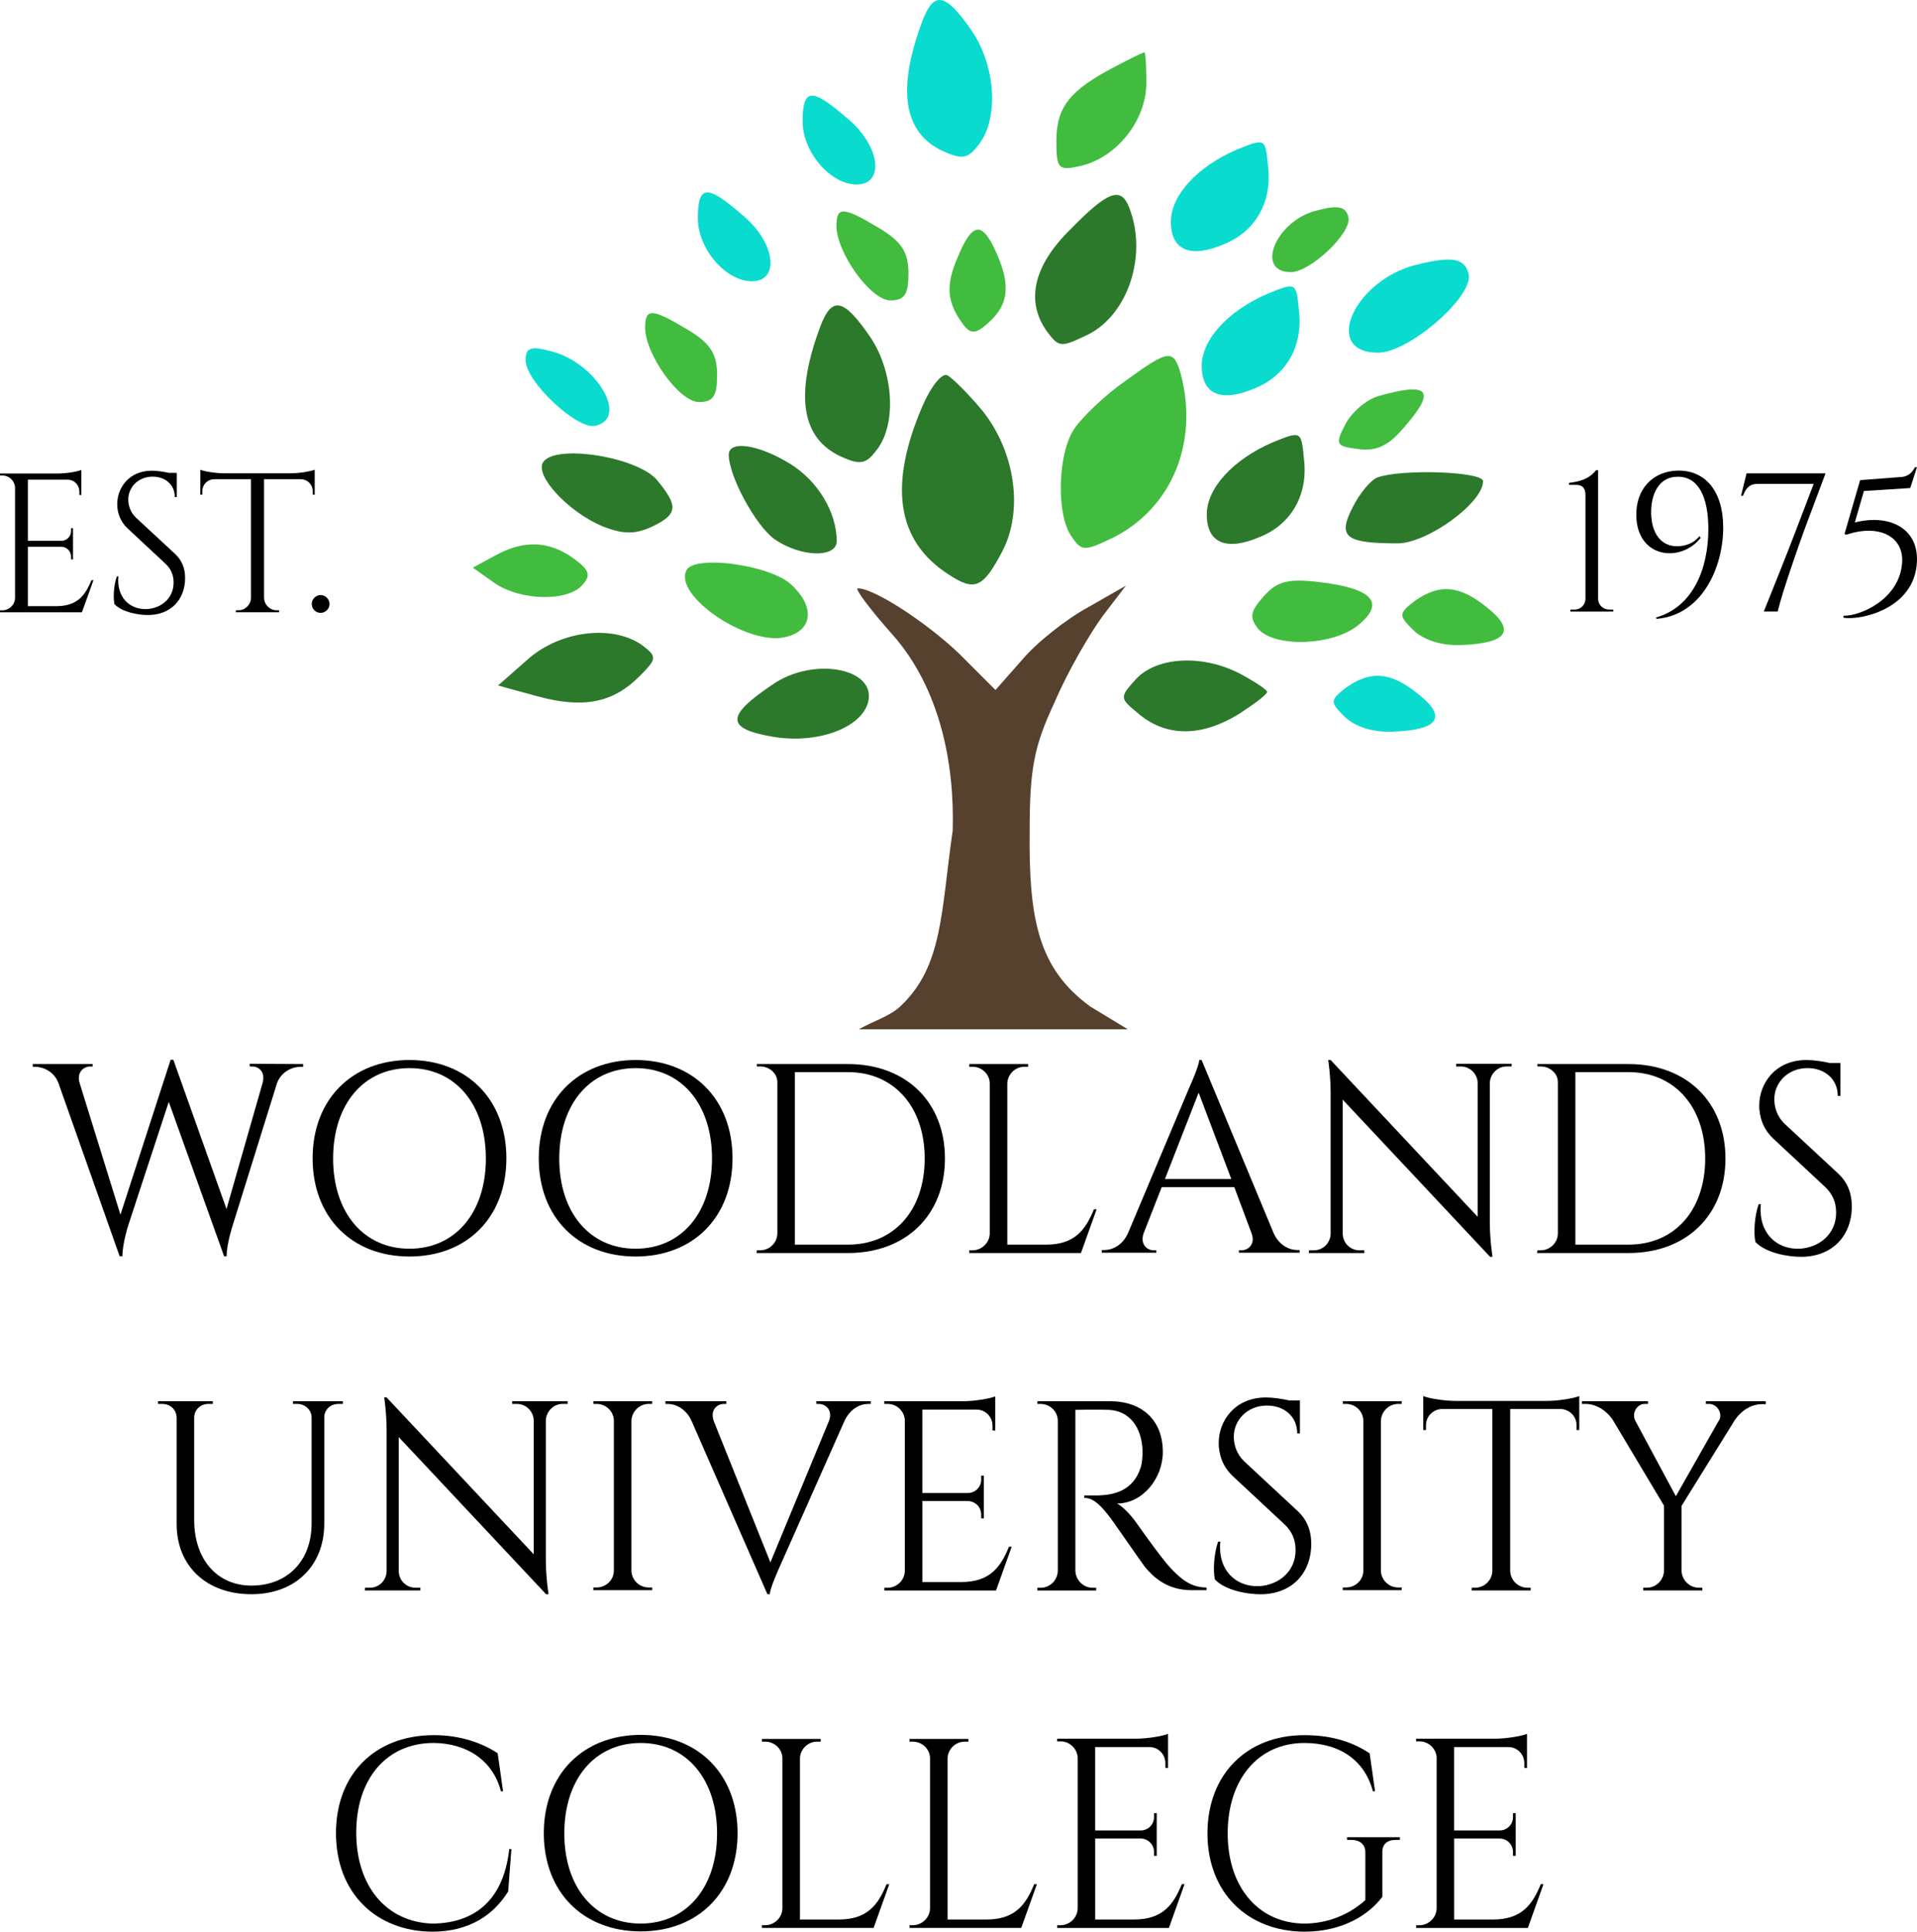<svg width="75.173mm" height="75.731mm" version="1.1" viewBox="0 0 75.173 75.731" xmlns="http://www.w3.org/2000/svg">
 <g transform="translate(-96.746,14.431)">
  <path d="m140.464-11.815c-1.764 0.917-2.293 1.587-2.293 2.893 0 1.129 0.07 1.199 0.988 0.988 1.411-0.353 2.54-1.799 2.54-3.246 0-0.67-0.035-1.199-0.07-1.199-0.071 0-0.564 0.247-1.164 0.564z" fill="#41bc3f"/>
  <path d="m124.112-5.873c0 1.199 1.094 2.469 2.117 2.469 1.129 0 0.917-1.552-0.388-2.611-1.376-1.199-1.729-1.164-1.729 0.141z" fill="#0adbcf"/>
  <path d="m128.919-1.644c-1.023 2.716-0.741 4.41 0.811 5.115 0.776 0.353 0.988 0.282 1.411-0.282 0.776-1.023 0.635-3.034-0.247-4.374-1.058-1.552-1.517-1.658-1.976-0.459z" fill="#2c792b"/>
  <path d="m138.742-5.46c-1.482 1.446-1.799 2.858-0.917 4.057 0.459 0.6 0.529 0.6 1.623 0.071 1.552-0.811 2.293-3.104 1.587-4.939-0.318-0.847-0.811-0.706-2.293 0.811z" fill="#2c792b"/>
  <g fill="#41bc3f">
   <path d="m122.043-1.596c0 1.058 1.341 2.928 2.117 2.928 0.564 0 0.706-0.247 0.706-1.058 0-0.811-0.247-1.235-1.129-1.764-1.411-0.847-1.693-0.882-1.693-0.106z"/>
   <path d="m148.319-6.162c-1.552 0.423-2.364 2.399-0.953 2.399 0.776 0 2.399-1.552 2.258-2.152-0.106-0.423-0.388-0.494-1.305-0.247z"/>
   <path d="m134.302-4.347c-0.494 1.129-0.423 1.799 0.247 2.681 0.282 0.353 0.494 0.318 0.988-0.141 0.776-0.706 0.847-1.482 0.247-2.787-0.529-1.164-0.917-1.129-1.482 0.247z"/>
  </g>
  <path d="m117.358-0.31c0 0.847 2.011 2.716 2.716 2.575 1.376-0.282 0.035-2.505-1.729-2.928-0.776-0.212-0.988-0.141-0.988 0.353z" fill="#0adbcf"/>
  <path d="m140.899 0.486c-0.811 0.564-1.693 1.411-2.011 1.87-0.67 0.953-0.741 3.422-0.106 4.269 0.388 0.564 0.494 0.564 1.658 0 2.258-1.164 3.316-3.704 2.611-6.385-0.282-0.988-0.459-0.988-2.152 0.247z" fill="#41bc3f"/>
  <path d="m132.926 1.474c-1.341 3.104-1.023 5.292 0.988 6.597 1.058 0.706 1.376 0.564 2.152-0.917 0.811-1.588 0.494-3.881-0.811-5.503-0.564-0.67-1.199-1.305-1.376-1.376-0.212-0.071-0.635 0.459-0.953 1.199z" fill="#2c792b"/>
  <path d="m150.818 1.091c-0.494 0.141-1.058 0.635-1.305 1.094-0.423 0.811-0.388 0.882 0.494 0.988 0.706 0.106 1.199-0.141 1.764-0.811 1.305-1.482 1.058-1.834-0.953-1.27z" fill="#41bc3f"/>
  <g fill="#2c792b">
   <path d="m125.324 3.396c0 0.847 1.058 2.787 1.799 3.316 1.023 0.706 2.434 0.741 2.434 0.071 0-1.129-0.741-2.364-1.834-3.034-1.27-0.776-2.399-0.917-2.399-0.353z"/>
   <path d="m146.643 2.916c-1.552 0.67-2.575 1.799-2.575 2.822 0 1.129 0.776 1.446 2.081 0.882 1.235-0.494 1.905-1.658 1.729-3.069-0.106-1.094-0.106-1.094-1.235-0.635z"/>
   <path d="m118.039 3.696c-0.318 0.529 0.988 1.94 2.328 2.505 0.811 0.318 1.27 0.318 1.905 0.035 1.058-0.494 1.094-0.811 0.247-1.834-0.741-0.917-4.022-1.446-4.48-0.706z"/>
   <path d="m150.741 4.296c-0.247 0.106-0.67 0.6-0.953 1.164-0.6 1.164-0.282 1.411 1.764 1.411 1.164 0 3.351-1.588 3.351-2.434 0-0.388-3.246-0.494-4.163-0.141z"/>
  </g>
  <g fill="#41bc3f">
   <path d="m116.134 7.365-0.847 0.459 0.847 0.6c1.023 0.706 2.893 0.741 3.457 0.071 0.353-0.388 0.247-0.6-0.388-1.058-0.953-0.67-1.94-0.706-3.069-0.071z"/>
   <path d="m123.683 7.894c-0.6 0.988 2.399 3.034 3.881 2.646 1.058-0.247 1.164-1.199 0.176-2.081-0.847-0.741-3.669-1.129-4.057-0.564z"/>
   <path d="m146.296 8.953c-0.529 0.6-0.564 0.811-0.212 1.27 0.635 0.741 2.928 0.67 3.916-0.141 1.094-0.882 0.564-1.446-1.517-1.693-1.235-0.141-1.658-0.035-2.187 0.564z"/>
  </g>
  <path d="m152.223 9.129c-0.635 0.494-0.635 0.564-0.07 1.129 0.388 0.388 1.094 0.635 1.905 0.6 1.799-0.071 2.152-0.564 0.988-1.482-1.094-0.882-1.87-0.917-2.822-0.247z" fill="#41bc3f"/>
  <g fill="#2c792b">
   <path d="m117.439 11.422-1.164 1.023 1.552 0.423c1.799 0.494 2.963 0.247 3.986-0.776 0.706-0.706 0.706-0.776 0.106-1.235-1.164-0.811-3.21-0.564-4.48 0.564z"/>
   <path d="m141.287 12.198c-0.67 0.741-0.635 0.741 0.176 1.411 1.058 0.847 2.399 0.847 3.845-0.035 0.6-0.388 1.129-0.776 1.129-0.882 0-0.071-0.459-0.388-1.058-0.706-1.482-0.776-3.281-0.67-4.092 0.212z"/>
   <path d="m127.034 12.41c-1.834 1.235-1.834 1.729 0.035 2.046 1.693 0.282 3.387-0.318 3.704-1.305 0.423-1.376-2.117-1.87-3.739-0.741z"/>
  </g>
  <g font-size="10.583px" letter-spacing="0px" stroke-width=".265" word-spacing="0px">
   <g aria-label="EST.">
    <path d="m100.41 8.316h-0.078c-0.241 0.59-0.551 1.017-1.374 1.017h-1.118v-2.328h1.319c0.21 0.008 0.373 0.179 0.373 0.388v0.109h0.078v-1.226h-0.078v0.116c0 0.21-0.171 0.38-0.38 0.38h-1.312v-2.398h1.583c0.248 0.016 0.435 0.217 0.435 0.466v0.132l0.078 0.008v-0.986c-0.14 0.062-0.59 0.14-0.924 0.14h-2.266v0.078h0.101c0.256 0 0.466 0.202 0.489 0.45v4.346c0 0.264-0.225 0.489-0.497 0.489h-0.093v0.078h3.213z"/>
    <path d="m102.086 5.871c-0.248-0.233-0.31-0.512-0.31-0.722 0-0.466 0.38-0.893 0.955-0.893 0.481 0 0.869 0.303 0.869 0.799h0.078v-0.947h-0.31c-0.21-0.047-0.458-0.085-0.667-0.085-0.885 0-1.358 0.66-1.358 1.312 0 0.303 0.101 0.675 0.419 0.962l1.482 1.381c0.194 0.186 0.31 0.419 0.31 0.73 0 0.613-0.473 1.001-1.04 1.04-0.691 0.031-1.203-0.473-1.125-1.281h-0.062c-0.124 0.349-0.147 0.846-0.093 1.087 0.303 0.318 0.931 0.427 1.312 0.427 0.893 0 1.459-0.598 1.459-1.451 0-0.318-0.085-0.66-0.396-0.947z"/>
    <path d="m105.532 4.125c-0.334 0-0.792-0.078-0.931-0.14v0.978h0.078v-0.14c0-0.248 0.194-0.45 0.442-0.466h1.467v4.657c-8e-3 0.264-0.225 0.481-0.497 0.481h-0.093l-8e-3 0.078h1.7v-0.078h-0.093c-0.272 0-0.489-0.217-0.497-0.489v-4.649h1.467c0.248 0.016 0.442 0.217 0.442 0.466v0.14h0.078v-0.978c-0.147 0.062-0.598 0.14-0.931 0.14z"/>
    <path d="m109.319 9.597c0.186 0 0.349-0.155 0.349-0.349 0-0.186-0.163-0.349-0.349-0.349-0.194 0-0.349 0.163-0.349 0.349 0 0.194 0.155 0.349 0.349 0.349z"/>
   </g>
   <g aria-label="1975">
    <path d="m158.328 9.546v-0.078h0.163c0.233 0 0.427-0.186 0.427-0.419v-4.09c0-0.248-0.124-0.38-0.357-0.38h-0.287v-0.078c0.404-0.054 0.761-0.132 1.063-0.497h0.078v5.052c0 0.233 0.202 0.411 0.427 0.411h0.163l8e-3 0.078z"/>
    <path d="m163.388 6.589c-0.202 0.264-0.528 0.388-0.846 0.396-0.675 0.016-1.032-0.528-1.048-1.281-0.015-0.776 0.31-1.451 1.048-1.444 0.799-0.008 1.195 0.784 1.195 2.049 0 1.537-0.59 3.058-2.057 3.469l0.031 0.054c1.793-0.155 2.608-2.033 2.608-3.578 0-1.436-0.706-2.251-1.777-2.235-0.955 0.016-1.661 0.698-1.63 1.793 0.047 1.653 1.746 1.824 2.522 0.846z"/>
    <path d="m165.235 4.128h3.097l-0.838 2.235c-0.186 0.512-0.83 2.328-1.04 3.182h-0.543c0.318-0.784 0.947-2.359 1.273-3.213l0.683-1.793h-2.196c-0.31 0-0.466 0.163-0.574 0.466h-0.078z"/>
    <path d="m171.917 3.888h-0.078c-0.124 0.233-0.295 0.388-0.621 0.388l-1.529 0.116-0.613 2.111 0.07 0.031c1.273-0.435 2.266 0.062 2.189 1.102-0.101 1.428-1.638 2.088-2.29 2.072l-0.015 0.078c0.644 0.116 2.81-0.326 2.887-2.204 0.054-1.35-1.141-1.863-2.437-1.529l0.357-1.234 1.816-0.116z"/>
   </g>
   <g aria-label="WOODLANDS">
    <path d="m106.538 27.275v0.106h0.095c0.286 0 0.519 0.233 0.413 0.635l-1.418 4.953-2.085-5.853h-0.106l-1.968 6.075-1.598-5.154c-0.127-0.413 0.138-0.656 0.413-0.656h0.095v-0.095h-2.349v0.106h0.085c0.317 0 0.751 0.18 0.921 0.635l2.402 6.794h0.106c0.011-0.529 0.222-1.185 0.222-1.185l1.598-4.868 2.17 6.054h0.095c0.011-0.508 0.233-1.185 0.233-1.185l1.746-5.599c0.169-0.466 0.614-0.646 0.931-0.646h0.095v-0.106z"/>
    <path d="m112.804 27.127c-2.254 0-3.799 1.545-3.799 3.852 0 2.318 1.545 3.852 3.799 3.852 2.254 0 3.799-1.535 3.799-3.852 0-2.307-1.545-3.852-3.799-3.852zm0 7.398c-1.799 0-2.995-1.418-2.995-3.535 0-2.127 1.196-3.545 2.995-3.545s2.995 1.418 2.995 3.545c0 2.117-1.196 3.535-2.995 3.535z"/>
    <path d="m121.672 27.127c-2.254 0-3.799 1.545-3.799 3.852 0 2.318 1.545 3.852 3.799 3.852 2.254 0 3.799-1.535 3.799-3.852 0-2.307-1.545-3.852-3.799-3.852zm0 7.398c-1.799 0-2.995-1.418-2.995-3.535 0-2.127 1.196-3.545 2.995-3.545s2.995 1.418 2.995 3.545c0 2.117-1.196 3.535-2.995 3.535z"/>
    <path d="m126.424 27.285v0.095h0.138c0.349 0 0.667 0.265 0.667 0.614v5.927c0 0.37-0.307 0.667-0.677 0.667h-0.127l-0.011 0.106h3.588c2.265 0 3.799-1.482 3.799-3.704s-1.535-3.704-3.799-3.704zm1.492 0.317h2.085c1.799 0 3.006 1.355 3.006 3.387 0 2.021-1.196 3.376-3.006 3.376h-2.085z"/>
    <path d="m139.643 32.979c-0.328 0.804-0.751 1.386-1.873 1.386h-1.524v-6.318c0.011-0.36 0.307-0.656 0.677-0.656h0.138v-0.106h-2.307v0.106h0.127c0.37 0 0.677 0.296 0.677 0.656v5.874c0 0.36-0.307 0.667-0.677 0.667h-0.127v0.106h4.381l0.614-1.714z"/>
    <path d="m143.866 27.127h-0.095c0 0.233-0.392 1.09-0.392 1.09l-2.402 5.704c-0.212 0.466-0.603 0.656-0.931 0.656h-0.095v0.106h2.138v-0.095h-0.095c-0.275 0-0.55-0.243-0.402-0.667l0.709-1.81h2.847l0.677 1.81c0.159 0.423-0.127 0.667-0.402 0.667h-0.095v0.095h2.381v-0.106h-0.085c-0.328 0-0.72-0.19-0.931-0.656zm-1.439 4.667 1.323-3.387 1.281 3.387z"/>
    <path d="m153.846 27.275v0.106h0.191c0.36 0 0.646 0.296 0.656 0.646v5.249l-5.768-6.149h-0.095s0.095 0.593 0.095 1.312v5.503c-0.011 0.36-0.296 0.646-0.656 0.646h-0.191l-0.011 0.106h2.18v-0.106h-0.191c-0.36 0-0.646-0.286-0.656-0.635v-5.27l5.778 6.159h0.095s-0.106-0.677-0.106-1.355v-5.472c0.021-0.349 0.307-0.635 0.656-0.635h0.201v-0.106z"/>
    <path d="m157.031 27.285v0.095h0.138c0.349 0 0.667 0.265 0.667 0.614v5.927c0 0.37-0.307 0.667-0.677 0.667h-0.127l-0.011 0.106h3.588c2.265 0 3.799-1.482 3.799-3.704s-1.535-3.704-3.799-3.704zm1.492 0.317h2.085c1.799 0 3.006 1.355 3.006 3.387 0 2.021-1.196 3.376-3.006 3.376h-2.085z"/>
    <path d="m166.747 29.645c-0.339-0.317-0.423-0.698-0.423-0.984 0-0.635 0.519-1.217 1.302-1.217 0.656 0 1.185 0.413 1.185 1.09h0.106v-1.291h-0.423c-0.286-0.064-0.624-0.116-0.91-0.116-1.206 0-1.852 0.9-1.852 1.789 0 0.413 0.138 0.921 0.572 1.312l2.021 1.884c0.265 0.254 0.423 0.571 0.423 0.995 0 0.836-0.646 1.365-1.418 1.418-0.942 0.042-1.64-0.646-1.535-1.746h-0.085c-0.169 0.476-0.201 1.154-0.127 1.482 0.413 0.434 1.27 0.582 1.789 0.582 1.217 0 1.99-0.815 1.99-1.979 0-0.434-0.116-0.9-0.54-1.291z"/>
   </g>
   <g aria-label="UNIVERSITY">
    <path d="m108.235 40.504v0.106h0.169c0.296 0 0.55 0.222 0.561 0.519v4.17c0 1.46-0.942 2.434-2.36 2.434-1.344 0-2.244-1.027-2.244-2.572v-4.032c0.011-0.296 0.254-0.519 0.55-0.519h0.18v-0.106h-2.148v0.106h0.169c0.307 0 0.55 0.222 0.561 0.529v4.18c0 1.651 1.175 2.752 2.932 2.752 1.714 0 2.857-1.111 2.857-2.773v-4.18c0.011-0.296 0.254-0.508 0.55-0.508h0.18v-0.106z"/>
    <path d="m116.828 40.504v0.106h0.191c0.36 0 0.646 0.296 0.656 0.646v5.249l-5.768-6.149h-0.095s0.095 0.593 0.095 1.312v5.503c-0.011 0.36-0.296 0.646-0.656 0.646h-0.19l-0.011 0.106h2.18v-0.106h-0.191c-0.36 0-0.646-0.286-0.656-0.635v-5.27l5.778 6.159h0.095s-0.106-0.677-0.106-1.355v-5.472c0.021-0.349 0.307-0.635 0.656-0.635h0.201v-0.106z"/>
    <path d="m122.321 47.806h-0.138c-0.37 0-0.667-0.296-0.677-0.656v-5.874c0.011-0.37 0.318-0.667 0.677-0.667h0.138v-0.106h-2.307v0.106h0.127c0.37 0 0.677 0.296 0.677 0.667v5.874c0 0.36-0.307 0.656-0.677 0.656h-0.127v0.106h2.307z"/>
    <path d="m128.756 40.504v0.106h0.095c0.275 0 0.561 0.243 0.402 0.667l-2.297 5.546-2.223-5.546c-0.148-0.423 0.127-0.667 0.402-0.667h0.095v-0.106h-2.392v0.106h0.085c0.339 0 0.73 0.201 0.942 0.667l2.974 6.794h0.095c0-0.233 0.392-1.09 0.392-1.09l2.54-5.715c0.222-0.466 0.603-0.656 0.931-0.656h0.095v-0.106z"/>
    <path d="m136.418 46.208h-0.106c-0.328 0.804-0.751 1.386-1.873 1.386h-1.524v-3.175h1.799c0.286 0.011 0.508 0.243 0.508 0.529v0.148h0.106v-1.672h-0.106v0.159c0 0.286-0.233 0.519-0.519 0.519h-1.789v-3.27h2.159c0.339 0.021 0.593 0.296 0.593 0.635v0.18l0.106 0.011v-1.344c-0.191 0.085-0.804 0.19-1.259 0.19h-3.09v0.106h0.138c0.349 0 0.635 0.275 0.667 0.614v5.927c0 0.36-0.307 0.667-0.677 0.667h-0.127v0.106h4.381z"/>
    <path d="m137.424 40.504v0.106h0.127c0.37 0 0.677 0.296 0.677 0.667v5.874c-0.011 0.37-0.307 0.667-0.677 0.667h-0.127v0.106h2.307v-0.106h-0.138c-0.37 0-0.667-0.307-0.677-0.667v-6.308c0.138 0 0.783-0.021 1.323 0 0.783 0.042 1.281 0.656 1.312 1.619 0 0.233-0.021 0.487-0.074 0.635-0.296 0.952-1.101 1.079-1.651 1.101h-0.561v0.095c0.392 0 0.698 0.37 0.974 0.72 0.085 0.095 1.281 1.831 1.397 1.979 0.328 0.392 0.857 0.921 1.841 0.921h0.582v-0.106c-0.614 0-1.005-0.328-1.439-0.794-0.402-0.444-1.323-1.757-1.323-1.757-0.201-0.286-0.529-0.635-0.751-0.741 1.016 0 1.799-0.995 1.799-2.021 0-1.228-0.794-1.99-2.074-1.99z"/>
    <path d="m145.551 42.875c-0.339-0.317-0.423-0.698-0.423-0.984 0-0.635 0.519-1.217 1.302-1.217 0.656 0 1.185 0.413 1.185 1.09h0.106v-1.291h-0.423c-0.286-0.064-0.624-0.116-0.91-0.116-1.206 0-1.852 0.9-1.852 1.789 0 0.413 0.138 0.921 0.571 1.312l2.021 1.884c0.265 0.254 0.423 0.571 0.423 0.995 0 0.836-0.646 1.365-1.418 1.418-0.942 0.042-1.64-0.646-1.535-1.746h-0.085c-0.169 0.476-0.201 1.154-0.127 1.482 0.413 0.434 1.27 0.582 1.789 0.582 1.217 0 1.99-0.815 1.99-1.979 0-0.434-0.116-0.9-0.54-1.291z"/>
    <path d="m151.711 47.806h-0.138c-0.37 0-0.667-0.296-0.677-0.656v-5.874c0.011-0.37 0.318-0.667 0.677-0.667h0.138v-0.106h-2.307v0.106h0.127c0.37 0 0.677 0.296 0.677 0.667v5.874c0 0.36-0.307 0.656-0.677 0.656h-0.127v0.106h2.307z"/>
    <path d="m153.828 40.493c-0.455 0-1.079-0.106-1.27-0.191v1.333h0.106v-0.19c0-0.339 0.265-0.614 0.603-0.635h2v6.35c-0.011 0.36-0.307 0.656-0.677 0.656h-0.127l-0.011 0.106h2.318v-0.106h-0.127c-0.37 0-0.667-0.296-0.677-0.667v-6.339h2c0.339 0.021 0.603 0.296 0.603 0.635v0.19h0.106v-1.333c-0.201 0.085-0.815 0.191-1.27 0.191z"/>
    <path d="m163.638 40.504v0.106h0.138c0.286 0 0.54 0.349 0.381 0.656h-0.011l-1.683 2.963-1.587-2.953c-0.159-0.307 0.064-0.667 0.37-0.667h0.127v-0.106h-2.593v0.106h0.138c0.444 0 0.857 0.296 1.069 0.624l2.011 3.365v2.551c-0.011 0.37-0.307 0.667-0.677 0.667h-0.138v0.106h2.318v-0.106h-0.138c-0.37 0-0.667-0.307-0.677-0.667v-2.54l2.095-3.376c0.222-0.328 0.614-0.614 1.058-0.614h0.148v-0.116z"/>
   </g>
   <g aria-label="COLLEGE">
    <path d="m116.716 58.062c-0.243 2.159-1.513 2.91-3.016 2.921-1.778-0.053-2.984-1.439-2.984-3.567 0-2.106 1.185-3.514 3.037-3.514 1.281 0.011 2.318 0.667 2.635 1.894h0.085l-0.212-1.492c-0.614-0.402-1.46-0.709-2.498-0.709-2.328 0-3.842 1.545-3.842 3.842 0 2.339 1.566 3.852 3.778 3.863 1.46 0 2.413-0.667 2.974-1.577l0.127-1.662z"/>
    <path d="m121.87 53.585c-2.254 0-3.799 1.545-3.799 3.852 0 2.318 1.545 3.852 3.799 3.852 2.254 0 3.799-1.535 3.799-3.852 0-2.307-1.545-3.852-3.799-3.852zm0 7.398c-1.799 0-2.995-1.418-2.995-3.535 0-2.127 1.196-3.545 2.995-3.545s2.995 1.418 2.995 3.545c0 2.117-1.196 3.535-2.995 3.535z"/>
    <path d="m131.512 59.438c-0.328 0.804-0.751 1.386-1.873 1.386h-1.524v-6.318c0.011-0.36 0.307-0.656 0.677-0.656h0.138v-0.106h-2.307v0.106h0.127c0.37 0 0.677 0.296 0.677 0.656v5.874c0 0.36-0.307 0.667-0.677 0.667h-0.127v0.106h4.381l0.614-1.714z"/>
    <path d="m137.301 59.438c-0.328 0.804-0.751 1.386-1.873 1.386h-1.524v-6.318c0.011-0.36 0.307-0.656 0.677-0.656h0.138v-0.106h-2.307v0.106h0.127c0.37 0 0.677 0.296 0.677 0.656v5.874c0 0.36-0.307 0.667-0.677 0.667h-0.127v0.106h4.381l0.614-1.714z"/>
    <path d="m143.196 59.438h-0.106c-0.328 0.804-0.751 1.386-1.873 1.386h-1.524v-3.175h1.799c0.286 0.011 0.508 0.243 0.508 0.529v0.148h0.106v-1.672h-0.106v0.159c0 0.286-0.233 0.519-0.519 0.519h-1.789v-3.27h2.159c0.339 0.021 0.593 0.296 0.593 0.635v0.18l0.106 0.011v-1.344c-0.191 0.085-0.804 0.19-1.259 0.19h-3.09v0.106h0.138c0.349 0 0.635 0.275 0.667 0.614v5.927c0 0.36-0.307 0.667-0.677 0.667h-0.127v0.106h4.381z"/>
    <path d="m151.641 57.702v-0.106h-2.074v0.106h0.169c0.339 0 0.55 0.18 0.55 0.487v1.873c-0.614 0.561-1.471 0.921-2.392 0.921-1.799-0.011-3.006-1.429-3.006-3.535 0-2.127 1.206-3.545 3.006-3.545 1.397 0 2.371 0.688 2.688 1.894h0.085l-0.212-1.492c-0.624-0.402-1.397-0.709-2.561-0.709-2.254 0-3.799 1.535-3.799 3.852 0 2.297 1.545 3.842 3.799 3.852 1.587 0 2.582-0.73 3.059-1.365v-1.757c0-0.307 0.191-0.476 0.529-0.476z"/>
    <path d="m157.272 59.438h-0.106c-0.328 0.804-0.751 1.386-1.873 1.386h-1.524v-3.175h1.799c0.286 0.011 0.508 0.243 0.508 0.529v0.148h0.106v-1.672h-0.106v0.159c0 0.286-0.233 0.519-0.519 0.519h-1.789v-3.27h2.159c0.339 0.021 0.593 0.296 0.593 0.635v0.18l0.106 0.011v-1.344c-0.191 0.085-0.804 0.19-1.259 0.19h-3.09v0.106h0.138c0.349 0 0.635 0.275 0.667 0.614v5.927c0 0.36-0.307 0.667-0.677 0.667h-0.127v0.106h4.381z"/>
   </g>
  </g>
  <g fill="#0adbcf">
   <path d="m146.445-2.911c-1.552 0.67-2.575 1.799-2.575 2.822 0 1.129 0.776 1.446 2.081 0.882 1.235-0.494 1.905-1.658 1.729-3.069-0.106-1.094-0.106-1.094-1.235-0.635z"/>
   <path d="m152.284-4.051c-2.441 0.608-3.717 3.447-1.498 3.447 1.221 0 3.773-2.23 3.551-3.092-0.166-0.608-0.61-0.71-2.053-0.355z"/>
   <path d="m145.235-8.561c-1.552 0.67-2.575 1.799-2.575 2.822 0 1.129 0.776 1.446 2.081 0.882 1.235-0.494 1.905-1.658 1.729-3.069-0.106-1.094-0.106-1.094-1.235-0.635z"/>
   <path d="m132.921-13.618c-1.023 2.716-0.741 4.41 0.811 5.115 0.776 0.353 0.988 0.282 1.411-0.282 0.776-1.023 0.635-3.034-0.247-4.374-1.058-1.552-1.517-1.658-1.976-0.459z"/>
  </g>
  <path d="m129.546-5.582c0 1.058 1.341 2.928 2.117 2.928 0.564 0 0.706-0.247 0.706-1.058 0-0.811-0.247-1.235-1.129-1.764-1.411-0.847-1.693-0.882-1.693-0.106z" fill="#41bc3f"/>
  <path d="m149.531 12.526c-0.635 0.494-0.635 0.564-0.071 1.129 0.388 0.388 1.094 0.635 1.905 0.6 1.799-0.071 2.152-0.564 0.988-1.482-1.094-0.882-1.87-0.917-2.822-0.247z" fill="#0adbcf"/>
  <path d="m128.22-9.667c0 1.199 1.094 2.469 2.117 2.469 1.129 0 0.917-1.552-0.388-2.611-1.376-1.199-1.729-1.164-1.729 0.141z" fill="#0adbcf"/>
  <path d="m131.762 10.469c1.825 2.076 2.422 4.992 2.343 7.663-0.459 3.158-0.377 5.299-2.033 6.872-0.423 0.402-0.96 0.543-1.649 0.917h10.546l-1.473-0.894c-2.044-1.487-2.408-3.446-2.373-6.868 0-2.469 0.176-3.351 0.988-5.08 0.494-1.164 1.376-2.681 1.87-3.351l0.917-1.199-1.482 0.847c-0.847 0.459-2.011 1.376-2.575 2.046l-1.058 1.199-1.446-1.446c-1.305-1.235-3.316-2.54-3.951-2.54-0.141 0 0.494 0.847 1.376 1.834z" fill="#56412e"/>
 </g>
</svg>
